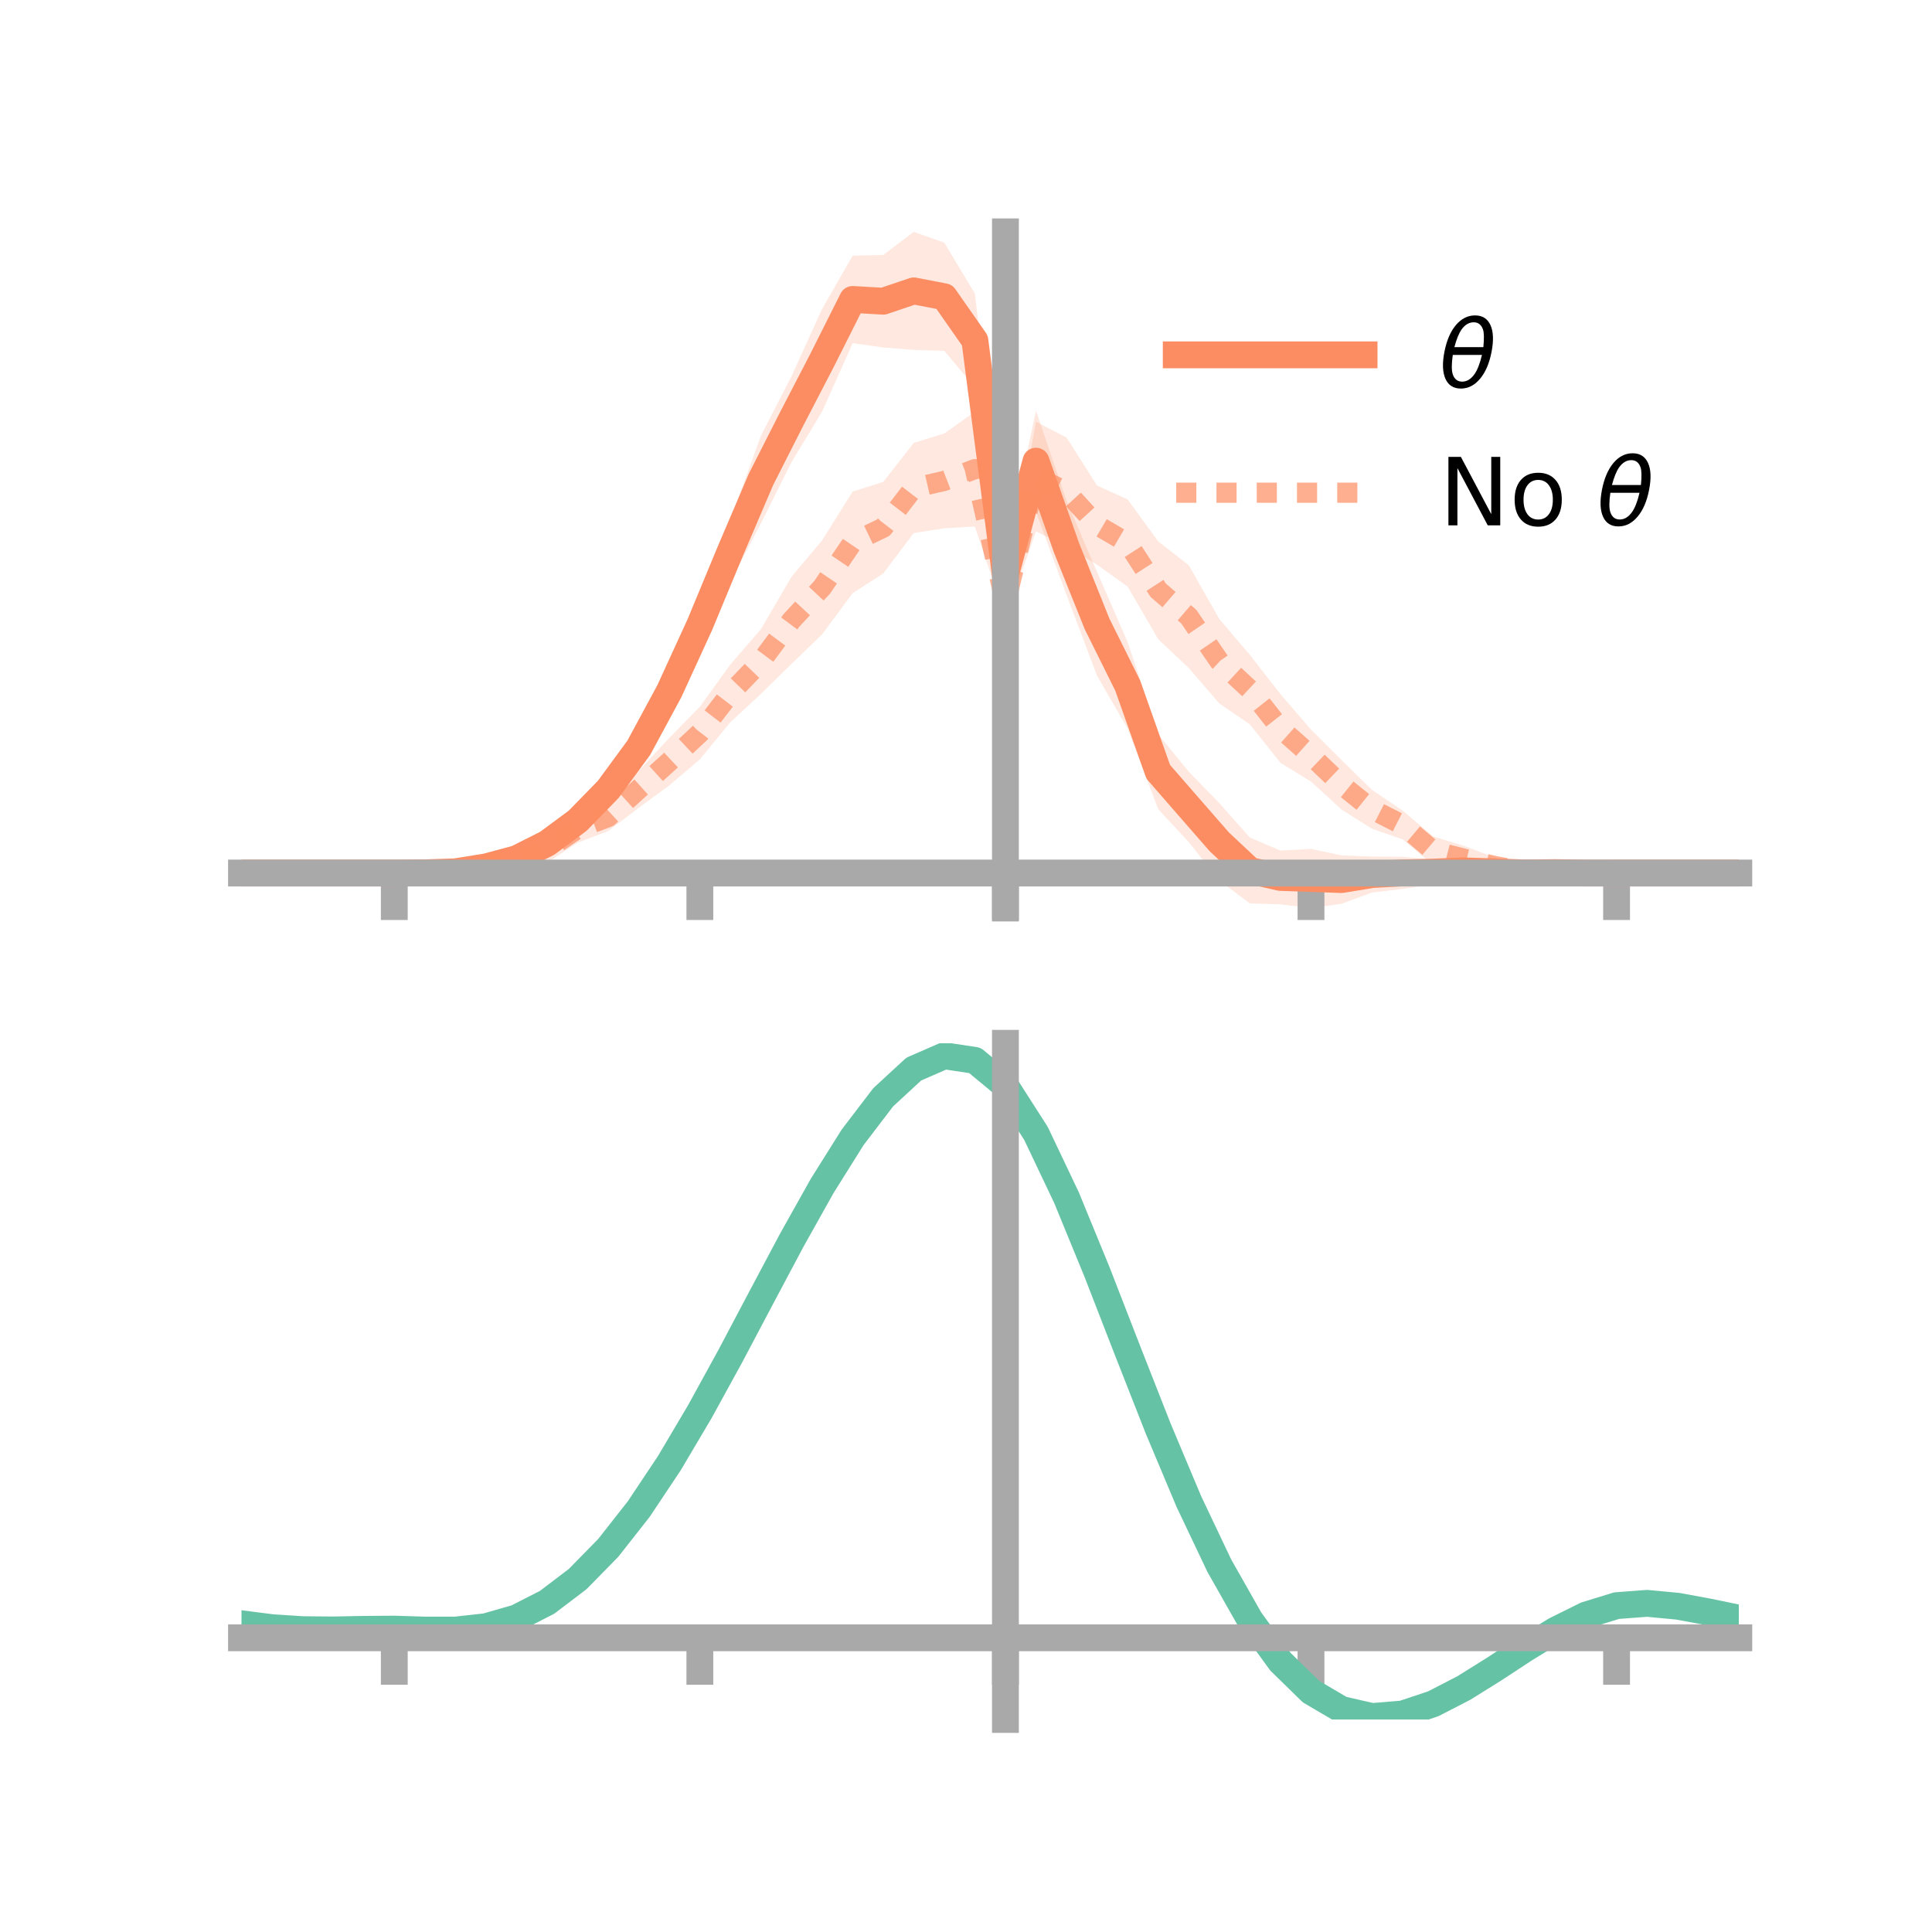 <?xml version="1.0" encoding="utf-8" standalone="no"?>
<!DOCTYPE svg PUBLIC "-//W3C//DTD SVG 1.1//EN"
  "http://www.w3.org/Graphics/SVG/1.1/DTD/svg11.dtd">
<!-- Created with matplotlib (https://matplotlib.org/) -->
<svg height="144pt" version="1.1" viewBox="0 0 144 144" width="144pt" xmlns="http://www.w3.org/2000/svg" xmlns:xlink="http://www.w3.org/1999/xlink">
 <defs>
  <style type="text/css">*{stroke-linecap:butt;stroke-linejoin:round;}</style>
 </defs>
 <g id="figure_1">
  <g id="patch_1">
   <path d="M 0 144 
L 144 144 
L 144 0 
L 0 0 
z
" style="fill:none;"/>
  </g>
  <g id="axes_1">
   <g id="patch_2">
    <path d="M 18 67.68 
L 129.6 67.68 
L 129.6 17.28 
L 18 17.28 
z
" style="fill:none;"/>
   </g>
   <g id="PolyCollection_1">
    <path clip-path="url(#p8fd8d59880)" d="M 18 65.072 
L 18 65.072 
L 20.278 65.072 
L 22.555 65.072 
L 24.833 65.072 
L 27.11 65.072 
L 29.388 65.072 
L 31.665 64.989 
L 33.943 64.778 
L 36.22 64.258 
L 38.498 63.407 
L 40.776 61.908 
L 43.053 60.196 
L 45.331 57.597 
L 47.608 54.387 
L 49.886 49.882 
L 52.163 44.178 
L 54.441 38.758 
L 56.718 32.475 
L 58.996 28.044 
L 61.273 23.032 
L 63.551 19.057 
L 65.829 19.005 
L 68.106 17.28 
L 70.384 18.087 
L 72.661 21.881 
L 74.939 41.351 
L 77.216 30.602 
L 79.494 37.337 
L 81.771 42.64 
L 84.049 47.868 
L 86.327 54.734 
L 88.604 57.518 
L 90.882 59.862 
L 93.159 62.428 
L 95.437 63.395 
L 97.714 63.273 
L 99.992 63.755 
L 102.269 63.843 
L 104.547 63.863 
L 106.824 64.087 
L 109.102 64.024 
L 111.38 64.474 
L 113.657 64.717 
L 115.935 64.834 
L 118.212 65.001 
L 120.49 65.072 
L 122.767 65.072 
L 125.045 65.072 
L 127.322 65.072 
L 129.6 65.072 
L 129.6 65.072 
L 129.6 65.072 
L 127.322 65.072 
L 125.045 65.072 
L 122.767 65.072 
L 120.49 65.073 
L 118.212 65.145 
L 115.935 65.247 
L 113.657 65.405 
L 111.38 65.494 
L 109.102 65.795 
L 106.824 65.917 
L 104.547 66.257 
L 102.269 66.523 
L 99.992 67.363 
L 97.714 67.68 
L 95.437 67.406 
L 93.159 67.334 
L 90.882 65.634 
L 88.604 62.761 
L 86.327 60.316 
L 84.049 54.309 
L 81.771 50.373 
L 79.494 44.338 
L 77.216 38.142 
L 74.939 44.416 
L 72.661 28.873 
L 70.384 26.152 
L 68.106 26.081 
L 65.829 25.895 
L 63.551 25.579 
L 61.273 30.679 
L 58.996 34.445 
L 56.718 38.994 
L 54.441 43.368 
L 52.163 48.933 
L 49.886 53.165 
L 47.608 57.091 
L 45.331 60.083 
L 43.053 62.155 
L 40.776 63.809 
L 38.498 64.6 
L 36.22 64.97 
L 33.943 65.18 
L 31.665 65.12 
L 29.388 65.072 
L 27.11 65.072 
L 24.833 65.072 
L 22.555 65.072 
L 20.278 65.072 
L 18 65.072 
z
" style="fill:#fc8d62;fill-opacity:0.2;"/>
   </g>
   <g id="PolyCollection_2">
    <path clip-path="url(#p8fd8d59880)" d="M 18 65.072 
L 18 65.072 
L 20.278 65.072 
L 22.555 65.072 
L 24.833 65.072 
L 27.11 65.072 
L 29.388 65.072 
L 31.665 64.972 
L 33.943 64.671 
L 36.22 64.102 
L 38.498 63.442 
L 40.776 62.378 
L 43.053 60.724 
L 45.331 59.857 
L 47.608 57.441 
L 49.886 55.001 
L 52.163 52.678 
L 54.441 49.525 
L 56.718 46.892 
L 58.996 42.988 
L 61.273 40.28 
L 63.551 36.64 
L 65.829 35.921 
L 68.106 33.011 
L 70.384 32.307 
L 72.661 30.69 
L 74.939 43.822 
L 77.216 31.431 
L 79.494 32.614 
L 81.771 36.192 
L 84.049 37.23 
L 86.327 40.351 
L 88.604 42.131 
L 90.882 46.14 
L 93.159 48.812 
L 95.437 51.738 
L 97.714 54.38 
L 99.992 56.654 
L 102.269 58.881 
L 104.547 60.419 
L 106.824 62.346 
L 109.102 63.039 
L 111.38 63.9 
L 113.657 64.561 
L 115.935 64.838 
L 118.212 64.994 
L 120.49 65.072 
L 122.767 65.072 
L 125.045 65.072 
L 127.322 65.072 
L 129.6 65.072 
L 129.6 65.072 
L 129.6 65.072 
L 127.322 65.072 
L 125.045 65.072 
L 122.767 65.072 
L 120.49 65.073 
L 118.212 65.155 
L 115.935 65.265 
L 113.657 65.379 
L 111.38 65.179 
L 109.102 64.962 
L 106.824 64.483 
L 104.547 62.562 
L 102.269 61.776 
L 99.992 60.341 
L 97.714 58.253 
L 95.437 56.857 
L 93.159 53.99 
L 90.882 52.433 
L 88.604 49.789 
L 86.327 47.642 
L 84.049 43.724 
L 81.771 42.093 
L 79.494 40.709 
L 77.216 39.606 
L 74.939 46.086 
L 72.661 39.24 
L 70.384 39.377 
L 68.106 39.728 
L 65.829 42.748 
L 63.551 44.209 
L 61.273 47.284 
L 58.996 49.481 
L 56.718 51.716 
L 54.441 53.823 
L 52.163 56.597 
L 49.886 58.539 
L 47.608 60.206 
L 45.331 61.94 
L 43.053 62.811 
L 40.776 64.286 
L 38.498 64.744 
L 36.22 64.903 
L 33.943 65.112 
L 31.665 65.129 
L 29.388 65.073 
L 27.11 65.072 
L 24.833 65.072 
L 22.555 65.072 
L 20.278 65.072 
L 18 65.072 
z
" style="fill:#fc8d62;fill-opacity:0.2;"/>
   </g>
   <g id="matplotlib.axis_1">
    <g id="xtick_1">
     <g id="line2d_1">
      <defs>
       <path d="M 0 0 
L 0 3.5 
" id="m0805ebe531" style="stroke:#a9a9a9;stroke-width:2;"/>
      </defs>
      <g>
       <use style="fill:#a9a9a9;stroke:#a9a9a9;stroke-width:2;" x="29.388" xlink:href="#m0805ebe531" y="65.072"/>
      </g>
     </g>
    </g>
    <g id="xtick_2">
     <g id="line2d_2">
      <g>
       <use style="fill:#a9a9a9;stroke:#a9a9a9;stroke-width:2;" x="52.163" xlink:href="#m0805ebe531" y="65.072"/>
      </g>
     </g>
    </g>
    <g id="xtick_3">
     <g id="line2d_3">
      <g>
       <use style="fill:#a9a9a9;stroke:#a9a9a9;stroke-width:2;" x="74.939" xlink:href="#m0805ebe531" y="65.072"/>
      </g>
     </g>
    </g>
    <g id="xtick_4">
     <g id="line2d_4">
      <g>
       <use style="fill:#a9a9a9;stroke:#a9a9a9;stroke-width:2;" x="97.714" xlink:href="#m0805ebe531" y="65.072"/>
      </g>
     </g>
    </g>
    <g id="xtick_5">
     <g id="line2d_5">
      <g>
       <use style="fill:#a9a9a9;stroke:#a9a9a9;stroke-width:2;" x="120.49" xlink:href="#m0805ebe531" y="65.072"/>
      </g>
     </g>
    </g>
   </g>
   <g id="matplotlib.axis_2"/>
   <g id="line2d_6">
    <path clip-path="url(#p8fd8d59880)" d="M 18 65.072 
L 20.278 65.072 
L 22.555 65.072 
L 24.833 65.072 
L 27.11 65.072 
L 29.388 65.072 
L 31.665 65.055 
L 33.943 64.979 
L 36.22 64.614 
L 38.498 64.004 
L 40.776 62.858 
L 43.053 61.175 
L 45.331 58.84 
L 47.608 55.739 
L 49.886 51.524 
L 52.163 46.555 
L 54.441 41.063 
L 56.718 35.734 
L 58.996 31.245 
L 61.273 26.855 
L 63.551 22.318 
L 65.829 22.45 
L 68.106 21.681 
L 70.384 22.119 
L 72.661 25.377 
L 74.939 42.883 
L 77.216 34.372 
L 79.494 40.837 
L 81.771 46.506 
L 84.049 51.088 
L 86.327 57.525 
L 88.604 60.139 
L 90.882 62.748 
L 93.159 64.881 
L 95.437 65.401 
L 97.714 65.477 
L 99.992 65.559 
L 102.269 65.183 
L 104.547 65.06 
L 106.824 65.002 
L 109.102 64.91 
L 111.38 64.984 
L 113.657 65.061 
L 115.935 65.04 
L 118.212 65.073 
L 120.49 65.072 
L 122.767 65.072 
L 125.045 65.072 
L 127.322 65.072 
L 129.6 65.072 
" style="fill:none;stroke:#fc8d62;stroke-linecap:square;stroke-width:2;"/>
   </g>
   <g id="line2d_7">
    <path clip-path="url(#p8fd8d59880)" d="M 18 65.072 
L 20.278 65.072 
L 22.555 65.072 
L 24.833 65.072 
L 27.11 65.072 
L 29.388 65.072 
L 31.665 65.05 
L 33.943 64.891 
L 36.22 64.503 
L 38.498 64.093 
L 40.776 63.332 
L 43.053 61.767 
L 45.331 60.899 
L 47.608 58.824 
L 49.886 56.77 
L 52.163 54.638 
L 54.441 51.674 
L 56.718 49.304 
L 58.996 46.235 
L 61.273 43.782 
L 63.551 40.425 
L 65.829 39.334 
L 68.106 36.369 
L 70.384 35.842 
L 72.661 34.965 
L 74.939 44.954 
L 77.216 35.518 
L 79.494 36.662 
L 81.771 39.143 
L 84.049 40.477 
L 86.327 43.996 
L 88.604 45.96 
L 90.882 49.287 
L 93.159 51.401 
L 95.437 54.298 
L 97.714 56.316 
L 99.992 58.497 
L 102.269 60.329 
L 104.547 61.49 
L 106.824 63.414 
L 109.102 64 
L 111.38 64.539 
L 113.657 64.97 
L 115.935 65.051 
L 118.212 65.074 
L 120.49 65.073 
L 122.767 65.072 
L 125.045 65.072 
L 127.322 65.072 
L 129.6 65.072 
" style="fill:none;stroke:#fc8d62;stroke-dasharray:1.5,1.5;stroke-dashoffset:0;stroke-opacity:0.7;stroke-width:1.5;"/>
   </g>
   <g id="patch_3">
    <path d="M 74.939 67.68 
L 74.939 17.28 
" style="fill:none;stroke:#a9a9a9;stroke-linecap:square;stroke-linejoin:miter;stroke-width:2;"/>
   </g>
   <g id="patch_4">
    <path d="M 129.6 67.68 
L 129.6 17.28 
" style="fill:none;"/>
   </g>
   <g id="patch_5">
    <path d="M 18 65.072 
L 129.6 65.072 
" style="fill:none;stroke:#a9a9a9;stroke-linecap:square;stroke-linejoin:miter;stroke-width:2;"/>
   </g>
   <g id="patch_6">
    <path d="M 18 17.28 
L 129.6 17.28 
" style="fill:none;"/>
   </g>
   <g id="legend_1">
    <g id="line2d_8">
     <path d="M 87.67 26.449 
L 101.67 26.449 
" style="fill:none;stroke:#fc8d62;stroke-linecap:square;stroke-width:2;"/>
    </g>
    <g id="line2d_9"/>
    <g id="text_1">
     <!-- $\theta$ -->
     <g transform="translate(107.27 28.899)scale(0.07 -0.07)">
      <defs>
       <path d="M 45.516 34.672 
L 14.453 34.672 
Q 12.359 20.062 14.5 13.875 
Q 17.188 6.25 24.469 6.25 
Q 31.781 6.25 37.359 13.922 
Q 42.234 20.656 45.516 34.672 
z
M 47.016 42.969 
Q 48.344 56.844 46.625 61.719 
Q 43.953 69.438 36.766 69.438 
Q 29.297 69.438 23.828 61.812 
Q 19.531 55.672 16.156 42.969 
z
M 38.188 76.766 
Q 49.906 76.766 54.594 66.406 
Q 59.281 56.109 55.719 37.844 
Q 52.203 19.625 43.453 9.281 
Q 34.766 -1.125 23.047 -1.125 
Q 11.281 -1.125 6.641 9.281 
Q 2 19.625 5.516 37.844 
Q 9.078 56.109 17.719 66.406 
Q 26.422 76.766 38.188 76.766 
z
" id="DejaVuSans-Oblique-952"/>
      </defs>
      <use transform="translate(0 0.234)" xlink:href="#DejaVuSans-Oblique-952"/>
     </g>
    </g>
    <g id="line2d_10">
     <path d="M 87.67 36.724 
L 101.67 36.724 
" style="fill:none;stroke:#fc8d62;stroke-dasharray:1.5,1.5;stroke-dashoffset:0;stroke-opacity:0.7;stroke-width:1.5;"/>
    </g>
    <g id="line2d_11"/>
    <g id="text_2">
     <!-- No $\theta$ -->
     <g transform="translate(107.27 39.174)scale(0.07 -0.07)">
      <defs>
       <path d="M 9.812 72.906 
L 23.094 72.906 
L 55.422 11.922 
L 55.422 72.906 
L 64.984 72.906 
L 64.984 0 
L 51.703 0 
L 19.391 60.984 
L 19.391 0 
L 9.812 0 
z
" id="DejaVuSans-78"/>
       <path d="M 30.609 48.391 
Q 23.391 48.391 19.188 42.75 
Q 14.984 37.109 14.984 27.297 
Q 14.984 17.484 19.156 11.844 
Q 23.344 6.203 30.609 6.203 
Q 37.797 6.203 41.984 11.859 
Q 46.188 17.531 46.188 27.297 
Q 46.188 37.016 41.984 42.703 
Q 37.797 48.391 30.609 48.391 
z
M 30.609 56 
Q 42.328 56 49.016 48.375 
Q 55.719 40.766 55.719 27.297 
Q 55.719 13.875 49.016 6.219 
Q 42.328 -1.422 30.609 -1.422 
Q 18.844 -1.422 12.172 6.219 
Q 5.516 13.875 5.516 27.297 
Q 5.516 40.766 12.172 48.375 
Q 18.844 56 30.609 56 
z
" id="DejaVuSans-111"/>
       <path id="DejaVuSans-32"/>
      </defs>
      <use transform="translate(0 0.234)" xlink:href="#DejaVuSans-78"/>
      <use transform="translate(74.805 0.234)" xlink:href="#DejaVuSans-111"/>
      <use transform="translate(135.986 0.234)" xlink:href="#DejaVuSans-32"/>
      <use transform="translate(167.773 0.234)" xlink:href="#DejaVuSans-Oblique-952"/>
     </g>
    </g>
   </g>
  </g>
  <g id="axes_2">
   <g id="patch_7">
    <path d="M 18 128.16 
L 129.6 128.16 
L 129.6 77.76 
L 18 77.76 
z
" style="fill:none;"/>
   </g>
   <g id="PolyCollection_3">
    <path clip-path="url(#p7f56ea8fe2)" d="M 18 121.068 
L 18 120.984 
L 20.278 121.287 
L 22.555 121.436 
L 24.833 121.455 
L 27.11 121.406 
L 29.388 121.387 
L 31.665 121.458 
L 33.943 121.457 
L 36.22 121.202 
L 38.498 120.546 
L 40.776 119.373 
L 43.053 117.609 
L 45.331 115.232 
L 47.608 112.263 
L 49.886 108.762 
L 52.163 104.822 
L 54.441 100.572 
L 56.718 96.168 
L 58.996 91.79 
L 61.273 87.641 
L 63.551 83.936 
L 65.829 80.901 
L 68.106 78.765 
L 70.384 77.76 
L 72.661 78.112 
L 74.939 80.029 
L 77.216 83.635 
L 79.494 88.494 
L 81.771 94.122 
L 84.049 100.073 
L 86.327 105.958 
L 88.604 111.462 
L 90.882 116.339 
L 93.159 120.418 
L 95.437 123.6 
L 97.714 125.849 
L 99.992 127.196 
L 102.269 127.72 
L 104.547 127.537 
L 106.824 126.789 
L 109.102 125.634 
L 111.38 124.239 
L 113.657 122.773 
L 115.935 121.401 
L 118.212 120.286 
L 120.49 119.59 
L 122.767 119.421 
L 125.045 119.641 
L 127.322 120.07 
L 129.6 120.555 
L 129.6 120.665 
L 129.6 120.665 
L 127.322 120.205 
L 125.045 119.796 
L 122.767 119.587 
L 120.49 119.761 
L 118.212 120.465 
L 115.935 121.61 
L 113.657 123.03 
L 111.38 124.553 
L 109.102 125.999 
L 106.824 127.194 
L 104.547 127.966 
L 102.269 128.16 
L 99.992 127.643 
L 97.714 126.314 
L 95.437 124.111 
L 93.159 121.016 
L 90.882 117.061 
L 88.604 112.338 
L 86.327 107.006 
L 84.049 101.297 
L 81.771 95.519 
L 79.494 90.047 
L 77.216 85.32 
L 74.939 81.814 
L 72.661 79.957 
L 70.384 79.623 
L 68.106 80.602 
L 65.829 82.67 
L 63.551 85.599 
L 61.273 89.165 
L 58.996 93.148 
L 56.718 97.341 
L 54.441 101.551 
L 52.163 105.606 
L 49.886 109.359 
L 47.608 112.692 
L 45.331 115.518 
L 43.053 117.786 
L 40.776 119.483 
L 38.498 120.632 
L 36.22 121.285 
L 33.943 121.537 
L 31.665 121.534 
L 29.388 121.463 
L 27.11 121.477 
L 24.833 121.517 
L 22.555 121.493 
L 20.278 121.35 
L 18 121.068 
z
" style="fill:#66c2a5;fill-opacity:0.2;"/>
   </g>
   <g id="matplotlib.axis_3">
    <g id="xtick_6">
     <g id="line2d_12">
      <g>
       <use style="fill:#a9a9a9;stroke:#a9a9a9;stroke-width:2;" x="29.388" xlink:href="#m0805ebe531" y="122.071"/>
      </g>
     </g>
    </g>
    <g id="xtick_7">
     <g id="line2d_13">
      <g>
       <use style="fill:#a9a9a9;stroke:#a9a9a9;stroke-width:2;" x="52.163" xlink:href="#m0805ebe531" y="122.071"/>
      </g>
     </g>
    </g>
    <g id="xtick_8">
     <g id="line2d_14">
      <g>
       <use style="fill:#a9a9a9;stroke:#a9a9a9;stroke-width:2;" x="74.939" xlink:href="#m0805ebe531" y="122.071"/>
      </g>
     </g>
    </g>
    <g id="xtick_9">
     <g id="line2d_15">
      <g>
       <use style="fill:#a9a9a9;stroke:#a9a9a9;stroke-width:2;" x="97.714" xlink:href="#m0805ebe531" y="122.071"/>
      </g>
     </g>
    </g>
    <g id="xtick_10">
     <g id="line2d_16">
      <g>
       <use style="fill:#a9a9a9;stroke:#a9a9a9;stroke-width:2;" x="120.49" xlink:href="#m0805ebe531" y="122.071"/>
      </g>
     </g>
    </g>
   </g>
   <g id="matplotlib.axis_4"/>
   <g id="line2d_17">
    <path clip-path="url(#p7f56ea8fe2)" d="M 18 121.026 
L 20.278 121.318 
L 22.555 121.465 
L 24.833 121.486 
L 27.11 121.442 
L 29.388 121.425 
L 31.665 121.496 
L 33.943 121.497 
L 36.22 121.244 
L 38.498 120.589 
L 40.776 119.428 
L 43.053 117.698 
L 45.331 115.375 
L 47.608 112.478 
L 49.886 109.06 
L 52.163 105.214 
L 54.441 101.062 
L 56.718 96.755 
L 58.996 92.469 
L 61.273 88.403 
L 63.551 84.768 
L 65.829 81.785 
L 68.106 79.684 
L 70.384 78.691 
L 72.661 79.035 
L 74.939 80.921 
L 77.216 84.477 
L 79.494 89.27 
L 81.771 94.821 
L 84.049 100.685 
L 86.327 106.482 
L 88.604 111.9 
L 90.882 116.7 
L 93.159 120.717 
L 95.437 123.855 
L 97.714 126.082 
L 99.992 127.42 
L 102.269 127.94 
L 104.547 127.751 
L 106.824 126.991 
L 109.102 125.817 
L 111.38 124.396 
L 113.657 122.902 
L 115.935 121.506 
L 118.212 120.376 
L 120.49 119.676 
L 122.767 119.504 
L 125.045 119.719 
L 127.322 120.138 
L 129.6 120.61 
" style="fill:none;stroke:#66c2a5;stroke-linecap:square;stroke-width:2;"/>
   </g>
   <g id="patch_8">
    <path d="M 74.939 128.16 
L 74.939 77.76 
" style="fill:none;stroke:#a9a9a9;stroke-linecap:square;stroke-linejoin:miter;stroke-width:2;"/>
   </g>
   <g id="patch_9">
    <path d="M 129.6 128.16 
L 129.6 77.76 
" style="fill:none;"/>
   </g>
   <g id="patch_10">
    <path d="M 18 122.071 
L 129.6 122.071 
" style="fill:none;stroke:#a9a9a9;stroke-linecap:square;stroke-linejoin:miter;stroke-width:2;"/>
   </g>
   <g id="patch_11">
    <path d="M 18 77.76 
L 129.6 77.76 
" style="fill:none;"/>
   </g>
  </g>
 </g>
 <defs>
  <clipPath id="p8fd8d59880">
   <rect height="50.4" width="111.6" x="18" y="17.28"/>
  </clipPath>
  <clipPath id="p7f56ea8fe2">
   <rect height="50.4" width="111.6" x="18" y="77.76"/>
  </clipPath>
 </defs>
</svg>
